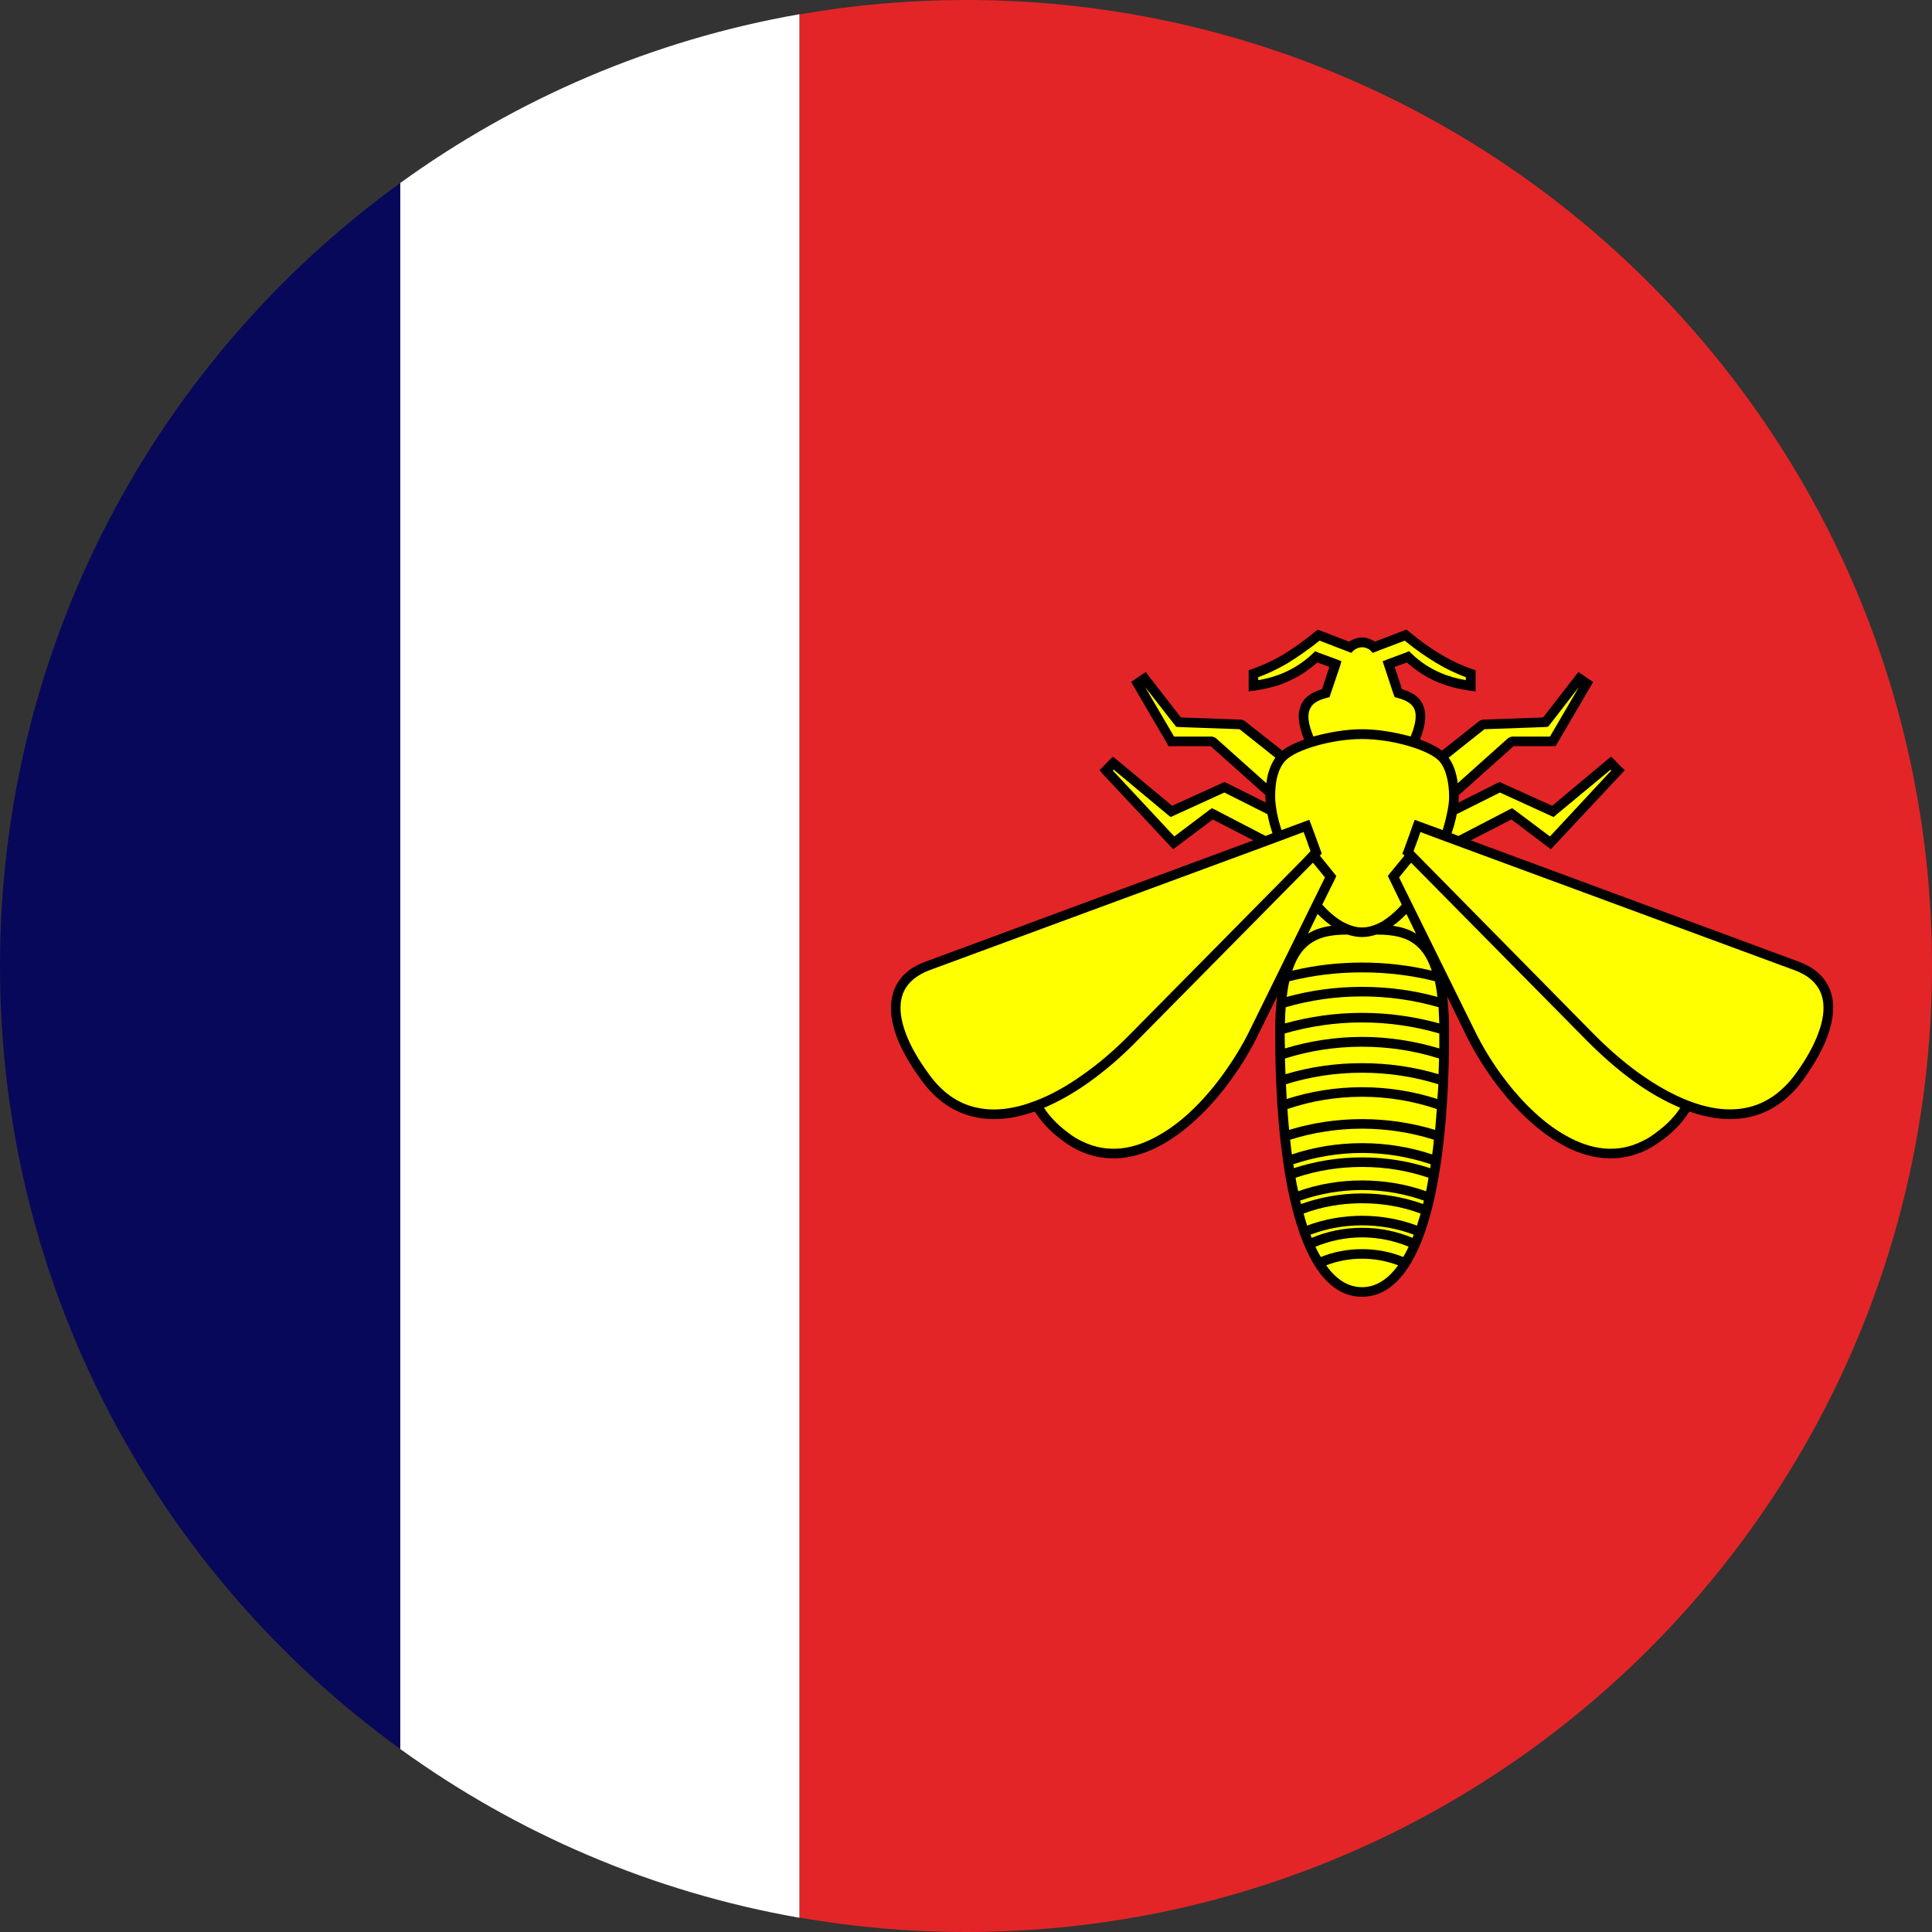 <?xml version="1.0" encoding="UTF-8" standalone="no"?>
<!-- Creator: CorelDRAW X7 -->

<svg
   xmlns:dc="http://purl.org/dc/elements/1.1/"
   xmlns:cc="http://creativecommons.org/ns#"
   xmlns:rdf="http://www.w3.org/1999/02/22-rdf-syntax-ns#"
   xmlns:svg="http://www.w3.org/2000/svg"
   xmlns="http://www.w3.org/2000/svg"
   xmlns:sodipodi="http://sodipodi.sourceforge.net/DTD/sodipodi-0.dtd"
   xmlns:inkscape="http://www.inkscape.org/namespaces/inkscape"
   xml:space="preserve"
   width="7.874in"
   height="7.874in"
   version="1.1"
   style="clip-rule:evenodd;fill-rule:evenodd;image-rendering:optimizeQuality;shape-rendering:geometricPrecision;text-rendering:geometricPrecision"
   viewBox="0 0 7874.001 7874.001"
   id="svg3402"
   inkscape:version="0.91 r13725"
   sodipodi:docname="Ariadna - Sectorial - Force de RR Merovingienne v3 - [N3] [Vyo].svg"><rect x="0" y="0" width="7874.001" height="7874.001" fill="#333333" stroke="none"/><sodipodi:namedview
     pagecolor="#ffffff"
     bordercolor="#666666"
     borderopacity="1"
     objecttolerance="10"
     gridtolerance="10"
     guidetolerance="10"
     inkscape:pageopacity="0"
     inkscape:pageshadow="2"
     inkscape:window-width="640"
     inkscape:window-height="480"
     id="namedview3420"
     showgrid="false"
     inkscape:zoom="0.23838384"
     inkscape:cx="736.83001"
     inkscape:cy="849.33005"
     inkscape:window-x="0"
     inkscape:window-y="0"
     inkscape:window-maximized="0"
     inkscape:current-layer="svg3402" /><defs
     id="defs3404"><style
       type="text/css"
       id="style3406"><![CDATA[
    .fil2 {fill:black}
    .fil4 {fill:#08085A}
    .fil0 {fill:#E32527}
    .fil3 {fill:yellow}
    .fil1 {fill:white}
   ]]></style></defs><g
     id="Layer_x0020_1"
     transform="translate(3937,-7063)"><path
       class="fil0"
       d="m 0,7063 c 2174,0 3937,1763 3937,3937 0,2174 -1763,3937 -3937,3937 -232,0 -458,-20 -679,-59 l 0,-7756 c 221,-39 447,-59 679,-59 z"
       id="path3410"
       inkscape:connector-curvature="0"
       style="fill:#e32527" /><path
       class="fil1"
       d="m -679,14879 c -600,-105 -1153,-345 -1627,-688 l 0,-6382 c 474,-343 1027,-583 1627,-688 l 0,7758 z"
       id="path3412"
       inkscape:connector-curvature="0"
       style="fill:#ffffff" /><path
       class="fil2"
       d="m 2077,9809 0,49 0,23 -22,-3 c -49,-7 -95,-18 -140,-38 -41,-18 -81,-44 -118,-77 l -50,18 30,91 c 38,11 70,29 85,63 15,33 14,77 -12,142 36,13 68,29 90,45 l 154,-122 12,-4 246,-9 132,-170 12,-15 15,10 29,20 16,10 -9,16 -138,236 -6,10 -11,0 -160,0 -224,200 0,7 c 0,7 0,15 -1,23 l 159,-80 9,-4 8,4 206,93 226,-189 14,-11 13,12 29,30 14,13 -13,14 -276,295 -12,13 -14,-10 -147,-111 -166,85 1336,494 c 24,9 46,20 64,33 41,30 65,69 74,116 8,46 1,98 -20,156 -20,54 -54,114 -99,177 -16,22 -32,41 -49,57 -91,90 -200,115 -313,98 -34,-5 -68,-14 -102,-26 -12,19 -27,39 -44,58 -21,22 -45,44 -74,64 -19,14 -38,25 -57,35 -117,57 -237,38 -346,-23 -107,-60 -204,-160 -281,-266 -42,-59 -79,-120 -107,-177 l -78,-160 c 5,42 8,88 8,142 0,335 -31,605 -89,790 -60,189 -149,292 -266,292 -117,0 -206,-103 -265,-292 -59,-185 -89,-455 -89,-790 0,-54 3,-100 8,-142 l -79,160 c -28,57 -64,118 -107,177 -76,106 -174,206 -281,266 -109,61 -228,80 -346,23 -19,-10 -38,-21 -57,-35 -28,-20 -53,-42 -73,-64 -18,-19 -32,-39 -45,-58 -87,31 -174,41 -255,20 -77,-19 -148,-66 -208,-149 -46,-63 -80,-123 -100,-177 -21,-58 -28,-110 -19,-156 8,-47 33,-86 73,-116 19,-13 40,-24 65,-33 l 1335,-494 -165,-85 -148,111 -14,10 -12,-13 -276,-295 -12,-14 13,-13 29,-30 13,-12 14,11 227,189 205,-93 8,-4 9,4 160,80 c -1,-8 -2,-16 -2,-23 l 1,-7 -224,-200 -160,0 -12,0 -5,-10 -138,-236 -9,-16 15,-10 29,-20 16,-10 11,15 132,170 247,9 11,4 155,122 c 21,-16 53,-32 89,-45 -26,-65 -27,-109 -12,-142 15,-34 47,-52 85,-63 l 30,-91 -49,-18 c -38,33 -77,59 -119,77 -44,20 -91,31 -139,38 l -22,3 0,-23 0,-49 0,-14 13,-5 c 39,-13 81,-32 124,-57 43,-26 88,-58 136,-97 l 8,-7 11,4 117,45 c 14,-9 34,-17 53,-17 12,0 24,3 34,7 7,3 13,7 19,10 l 117,-45 11,-4 9,7 c 47,39 92,71 136,97 43,25 84,44 123,57 l 14,5 0,14 z"
       id="path3414"
       inkscape:connector-curvature="0"
       style="fill:#000000" /><path
       class="fil3"
       d="m 1249,10459 c -8,-25 -15,-49 -19,-72 l -2,-6 -175,-88 -208,95 -11,5 -10,-8 -222,-185 -4,3 251,269 143,-108 10,-7 11,5 208,108 28,-11 z m 672,667 c -97,-27 -200,-41 -307,-41 -106,0 -209,14 -307,41 3,-23 6,-45 11,-64 95,-24 194,-36 296,-36 102,0 202,12 297,36 4,19 8,41 10,64 z m -618,42 c 100,-29 205,-44 311,-44 107,0 212,15 312,44 1,21 2,42 3,66 -102,-28 -207,-43 -315,-43 -107,0 -213,15 -314,43 0,-24 1,-45 3,-66 z m -35,-789 c 4,21 10,43 18,67 l 95,-35 18,-7 7,18 16,43 24,66 4,11 -8,8 59,73 8,10 -5,12 -52,105 c 25,28 52,51 80,68 27,15 54,25 82,25 28,0 56,-10 83,-25 27,-17 54,-40 79,-68 l -51,-105 -6,-12 8,-10 60,-73 -9,-8 5,-11 24,-66 15,-43 7,-18 18,7 96,35 c 7,-24 13,-46 17,-67 6,-26 9,-49 9,-68 0,-28 -3,-58 -10,-84 -7,-26 -17,-49 -34,-66 -23,-22 -70,-43 -126,-59 -59,-17 -127,-27 -185,-27 -58,0 -126,10 -185,27 -56,16 -103,37 -125,59 -17,17 -28,40 -35,66 -7,26 -9,56 -9,84 0,19 3,42 8,68 z m -44,-124 c 2,-13 4,-26 7,-38 7,-24 16,-47 30,-66 l -146,-116 -250,-9 -9,-1 -5,-7 -121,-155 118,202 156,0 13,5 207,185 z m 192,-190 2,-1 c 63,-17 134,-29 196,-29 62,0 134,12 196,29 l 2,1 c 23,-55 25,-90 15,-113 -11,-24 -38,-37 -70,-45 l -10,-3 -4,-10 -39,-118 -6,-18 18,-7 78,-29 12,-5 9,9 c 36,35 75,60 116,78 34,15 70,25 106,31 l 0,-12 c -37,-14 -77,-32 -117,-56 -43,-26 -87,-56 -132,-93 l -118,45 -12,5 -9,-9 c -3,-4 -9,-8 -16,-10 -6,-3 -12,-4 -19,-4 -14,0 -28,7 -35,14 l -9,9 -12,-5 -117,-45 c -46,37 -90,67 -132,93 -41,24 -80,42 -118,56 l 0,12 c 36,-6 72,-16 106,-31 41,-18 80,-43 117,-78 l 9,-9 11,5 79,29 17,7 -5,18 -40,118 -3,10 -11,3 c -32,8 -59,21 -69,45 -11,23 -9,58 14,113 z m 551,86 c 14,19 24,42 30,66 3,12 6,25 7,38 l 207,-185 13,-5 156,0 118,-202 -120,155 -6,7 -9,1 -250,9 -146,116 z m 33,230 -1,6 c -5,23 -11,47 -20,72 l 28,11 208,-108 11,-5 10,7 144,108 250,-269 -3,-3 -223,185 -9,8 -11,-5 -208,-95 -176,88 z m -186,198 -49,60 310,628 c 27,55 62,114 103,171 74,102 167,198 268,254 99,56 206,74 310,22 17,-8 34,-18 51,-31 26,-19 49,-38 68,-59 14,-15 26,-30 36,-46 -66,-28 -132,-66 -195,-112 -64,-47 -125,-101 -181,-157 l -721,-730 z m 20,289 -39,-80 c -18,18 -36,35 -55,48 33,5 65,14 94,32 z m 14,61 c -46,-49 -110,-57 -175,-57 -19,6 -39,10 -59,10 -20,0 -40,-4 -59,-10 -65,0 -128,8 -175,57 -20,21 -37,50 -50,90 92,-22 188,-33 284,-33 97,0 192,11 284,33 -13,-40 -30,-69 -50,-90 z m -549,346 c 0,20 0,41 1,61 99,-30 205,-47 314,-47 110,0 215,17 315,47 0,-20 0,-41 0,-61 -100,-29 -206,-45 -315,-45 -109,0 -215,16 -315,45 z m 1,102 c 1,22 1,43 2,64 100,-30 205,-45 312,-45 107,0 212,15 312,45 1,-21 1,-42 2,-64 -100,-32 -206,-48 -314,-48 -108,0 -213,16 -314,48 z m 4,105 c 1,20 2,40 3,60 97,-31 200,-48 307,-48 107,0 211,17 307,48 2,-20 3,-40 4,-60 -99,-31 -203,-47 -311,-47 -108,0 -212,16 -310,47 z m 6,101 c 2,29 4,58 7,85 95,-29 195,-44 297,-44 102,0 202,15 298,44 2,-27 5,-56 7,-85 -97,-33 -200,-50 -305,-50 -105,0 -207,17 -304,50 z m 11,125 c 2,21 5,41 7,60 90,-30 186,-46 286,-46 100,0 196,16 286,46 3,-19 5,-39 7,-60 -92,-29 -191,-45 -293,-45 -102,0 -201,16 -293,45 z m 13,100 c 1,5 2,10 2,16 89,-29 183,-44 278,-44 96,0 189,15 278,44 1,-6 2,-11 2,-16 -89,-30 -183,-46 -280,-46 -96,0 -191,16 -280,46 z m 9,55 c 3,19 7,37 11,55 81,-29 169,-44 260,-44 91,0 179,15 261,44 4,-18 7,-36 10,-55 -85,-29 -176,-44 -271,-44 -95,0 -186,15 -271,44 z m 19,93 c 1,5 2,10 4,14 78,-28 162,-43 248,-43 86,0 170,15 249,43 1,-4 2,-9 3,-14 -80,-28 -165,-43 -252,-43 -87,0 -172,15 -252,43 z m 14,53 c 3,12 7,24 10,35 2,5 3,9 4,14 70,-26 146,-40 224,-40 79,0 154,14 224,40 1,-5 3,-9 4,-14 4,-11 7,-23 11,-35 -75,-28 -155,-42 -239,-42 -84,0 -164,14 -238,42 z m 28,86 c 1,4 3,9 5,13 64,-27 134,-41 205,-41 72,0 141,14 206,41 1,-4 3,-9 5,-13 -67,-25 -138,-38 -211,-38 -73,0 -144,13 -210,38 z m 20,49 c 7,15 14,29 22,42 52,-21 109,-32 168,-32 60,0 116,11 168,32 8,-13 15,-27 22,-42 -58,-24 -123,-38 -190,-38 -67,0 -131,14 -190,38 z m 44,76 c 41,58 90,89 146,89 56,0 105,-31 147,-89 -47,-18 -96,-27 -147,-27 -51,0 -100,9 -146,27 z m -74,-1352 c 29,-18 61,-27 95,-32 -19,-13 -38,-30 -56,-48 l -39,80 z m 69,-229 -49,-60 -16,16 -705,714 c -61,62 -128,120 -199,170 -57,40 -117,74 -176,99 10,16 22,31 36,46 19,21 41,40 67,59 17,13 34,23 51,31 105,52 211,34 310,-22 102,-56 195,-152 268,-254 41,-57 77,-116 104,-171 l 309,-628 z m 1916,379 -1431,-528 -96,-36 -8,24 -20,54 739,750 c 54,54 114,107 176,152 103,74 212,130 317,146 101,15 198,-7 279,-87 16,-15 30,-32 45,-52 44,-60 75,-116 94,-168 19,-51 25,-96 18,-135 -7,-37 -26,-67 -58,-91 -15,-11 -34,-21 -55,-29 z m -2153,-508 -1377,508 c -21,8 -39,18 -54,29 -33,24 -52,54 -59,91 -7,39 -1,84 18,135 19,52 51,108 95,168 54,75 117,117 185,134 78,20 162,8 248,-25 64,-24 128,-60 190,-104 68,-47 134,-104 193,-164 l 705,-714 34,-36 -19,-54 -9,-24 -96,36 -49,18 -5,2 z"
       id="path3416"
       inkscape:connector-curvature="0"
       style="fill:#ffff00" /><path
       class="fil4"
       d="m -2306,14191 c -988,-715 -1631,-1878 -1631,-3191 0,-1313 643,-2476 1631,-3191 l 0,6382 z"
       id="path3418"
       inkscape:connector-curvature="0"
       style="fill:#08085a" /></g></svg>